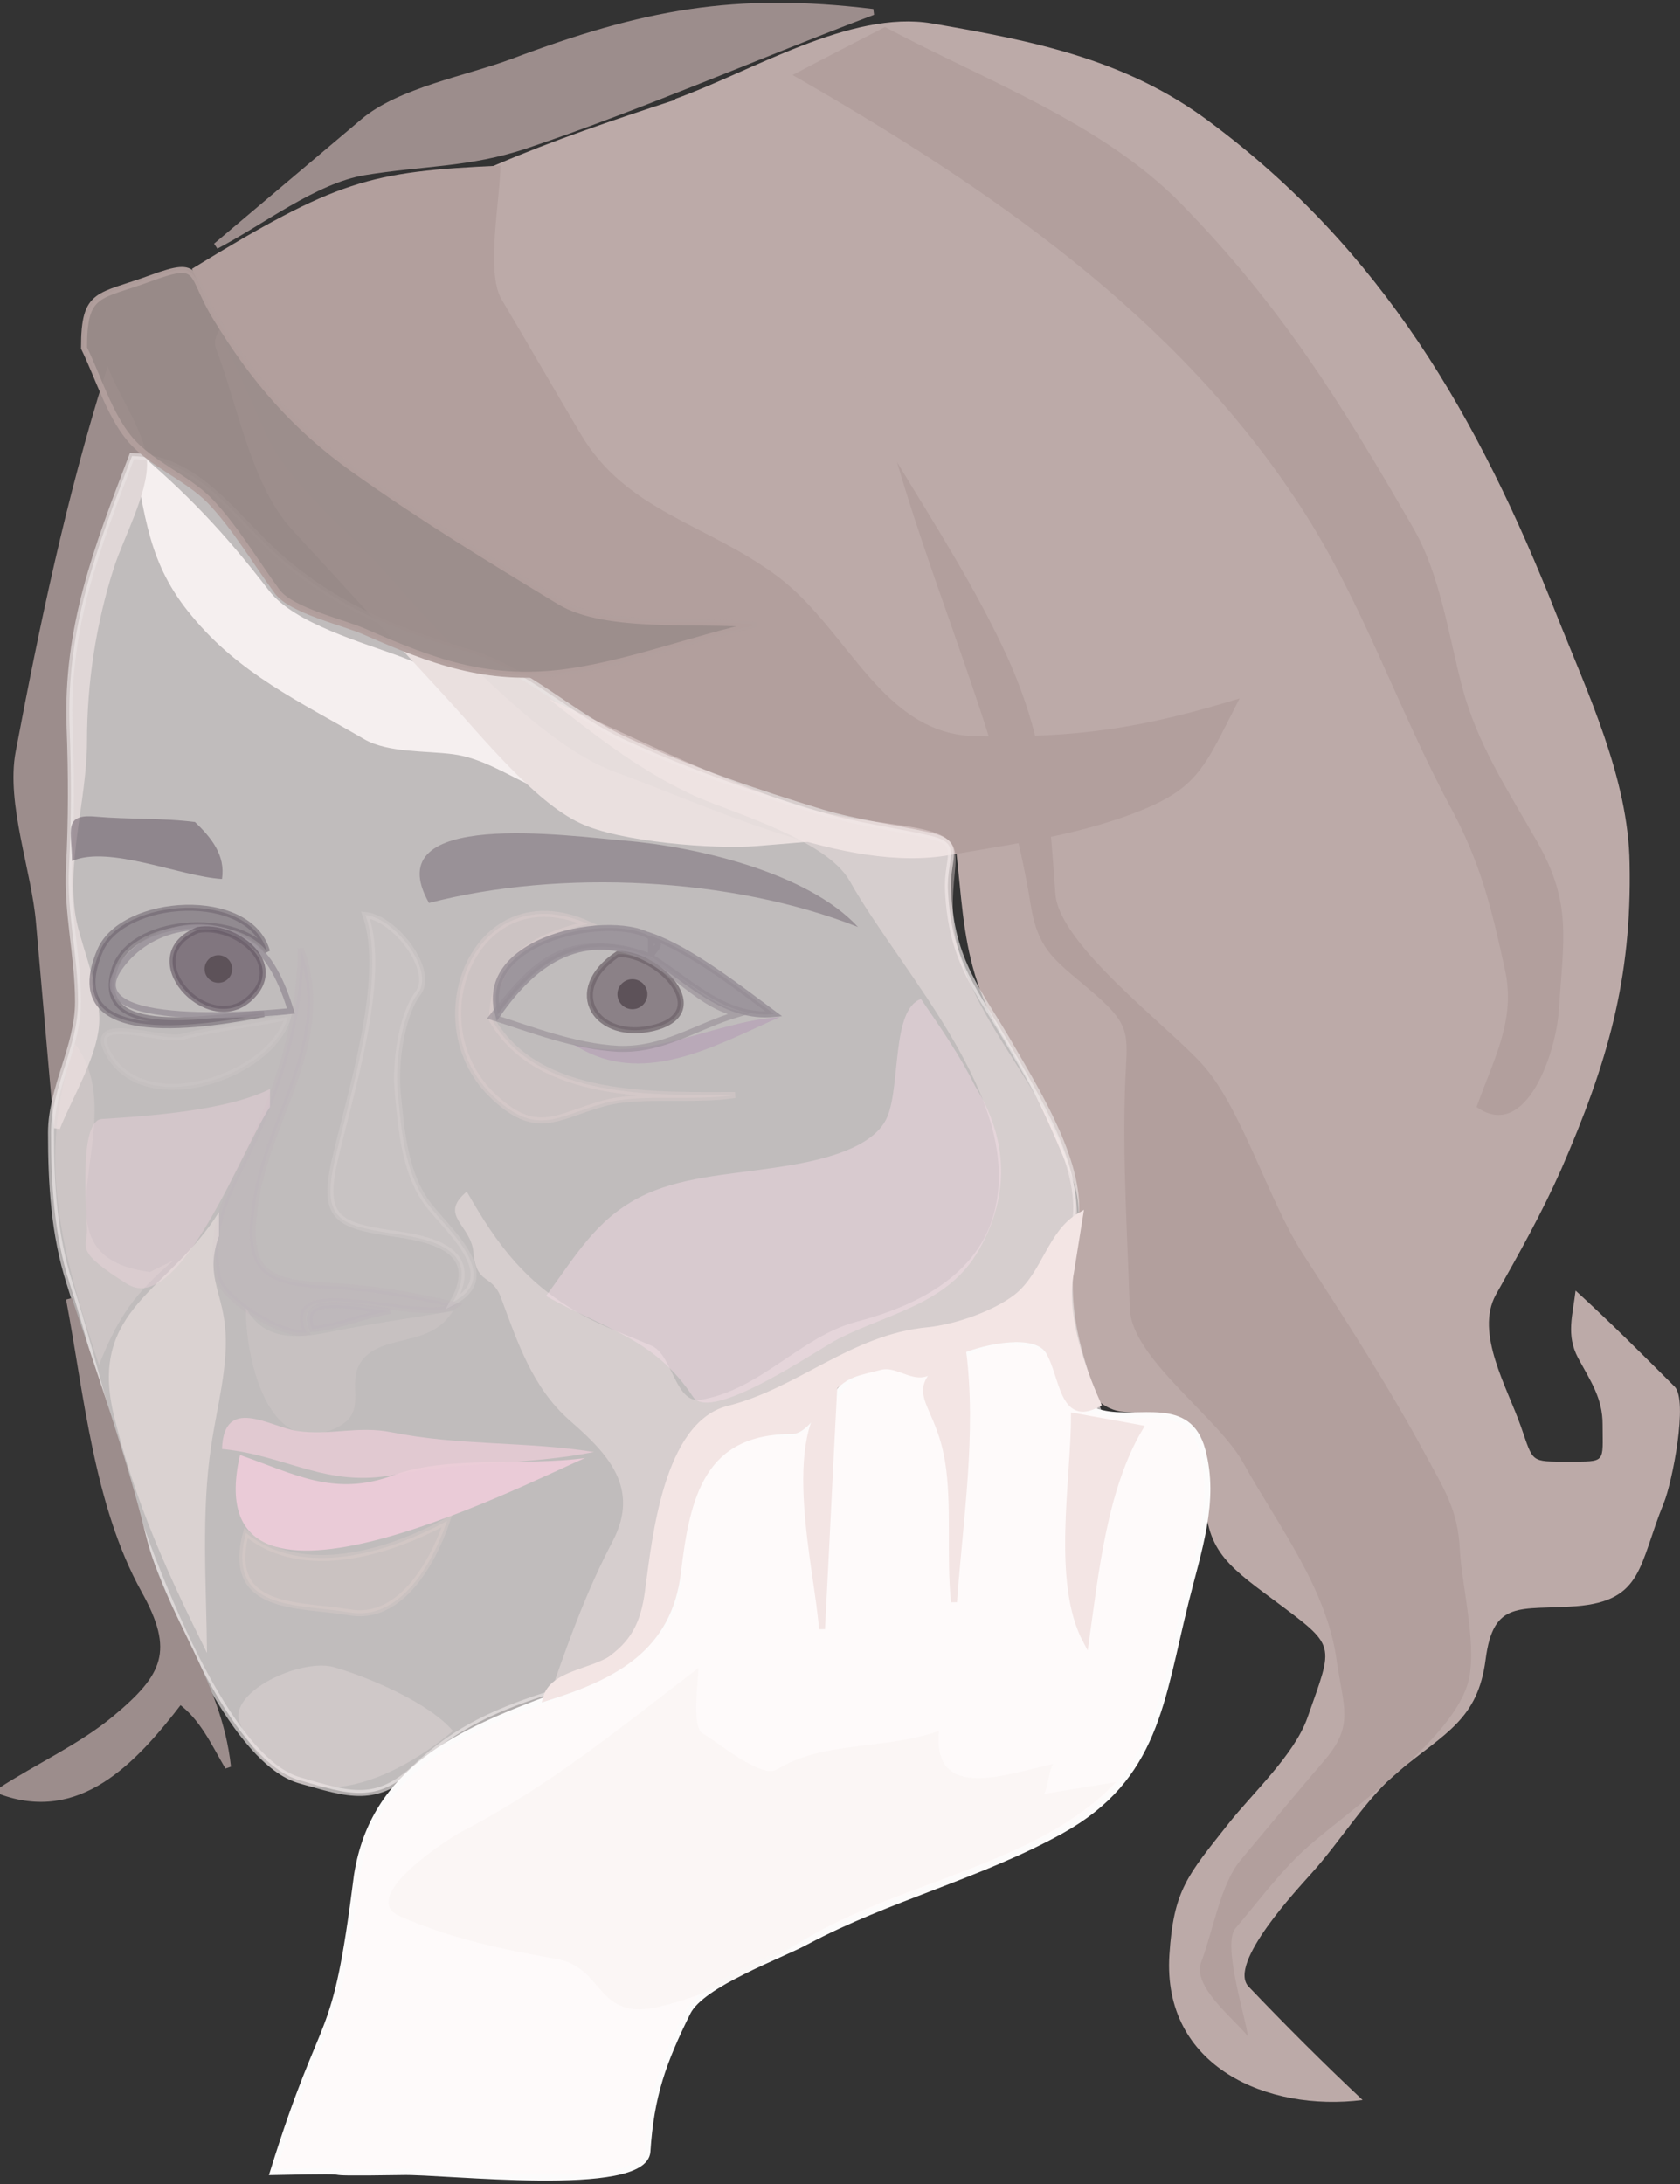 <?xml version="1.0" encoding="UTF-8"?>
<svg width="280px" height="364px" viewBox="0 0 280 364" version="1.1" xmlns="http://www.w3.org/2000/svg" xmlns:xlink="http://www.w3.org/1999/xlink">
    <rect x="0" y="0" width="280" height="364" fill="#333333" stroke="none"/>
    <!-- Generator: Sketch 42 (36781) - http://www.bohemiancoding.com/sketch -->
    <title>face copy</title>
    <desc>Created with Sketch.</desc>
    <defs></defs>
    <g id="Symbols" stroke="none" stroke-width="1" fill="none" fill-rule="evenodd">
        <g id="face-gitHUB">
            <g id="face-copy">
                <g id="Symbols">
                    <g id="face-copy">
                        <g id="Group">
                            <path d="M22,74.5 C24.2,85.9 24.6,93.9 32,102.7 C39.9,112.3 49.9,116.9 60.7,123.2 C64.7,125.5 71,125.1 75.5,125.7 C80.1,126.3 84.2,128.9 88.4,130.9 C100.6,136.6 106.5,136.9 120,136.5 C112,133.8 98.7,132.1 92,127 C89,124.7 88.1,117.7 84.5,116.3 C78.7,114.1 72.9,111.9 67.2,109.6 C60.6,107.1 49.1,104 44.8,98.4 C37.6,89 31.1,82.1 22,74.5 Z" id="Path-2" fill="#E3DBDB" fill-rule="nonzero"></path>
                            <path d="M116,15.5 C95.4,22.2 76.9,28.3 58.6,40.2 C53.7,43.4 33.8,52.3 36,58.1 C39.5,67.2 41.9,80.9 48.6,88.2 C57.2,97.5 65.7,106.9 74.3,116.2 C80,122.4 89.1,133.7 96.7,137.2 C103.2,140.3 119,141.6 126.2,141 C138.3,140 150.5,139 162.6,137.9 C156.3,116.9 150.4,95.7 143.7,74.8 C136.6,52.7 127.8,35.4 116,15.5 Z" id="Path-4" fill="#BCAAA8" fill-rule="nonzero"></path>
                            <path d="M145.5,2 C126.7,9.1 106.6,17.9 87.5,24.3 C78.2,27.4 70.5,27.1 60.7,28.7 C52.4,30.1 43.5,37.1 36,41 C44.2,34.1 52.3,27.2 60.5,20.3 C66.6,15.1 77.9,13.1 85.4,10.3 C107.2,2.1 122.4,-0.8 145.5,2 Z" id="Path-6" stroke="#9C8D8C" fill="#9C8D8C" fill-rule="nonzero"></path>
                            <path d="M18,62.5 C19.7,66.6 23.8,72.6 24,77 C24.2,82.1 20.1,89.5 18.5,94.5 C15.5,103.9 14,113.7 14,123.6 C14,133.4 10.3,144.4 12.3,153.8 C13.4,158.7 16.5,165.9 16,171 C15.5,176.4 11.5,182.9 9.5,188 L6.5,153.8 C5.8,145.2 1.5,133.9 3.1,125.4 C7.1,104.2 11.5,83.2 18,62.5 Z" id="Path-7" stroke="#9C8D8C" fill="#9C8D8C" fill-rule="nonzero"></path>
                            <path d="M112.5,16.5 C125.1,12 141.8,1.6 155.3,3.9 C172.1,6.8 187.6,9.8 201.6,20.3 C230.4,41.7 246.4,69.5 259.4,102.4 C264.6,115.5 271.4,129.7 271.6,143.9 C272,163.2 267.9,177.2 260.2,194.9 C257,202.1 253.2,208.9 249.3,215.8 C245.8,222.2 251.2,231.2 253.5,237.8 C255.6,243.8 255,243.6 261.3,243.6 C267.8,243.6 267.1,243.9 267.1,237.4 C267.1,233 265.1,230.2 263,226.3 C261,222.5 262.1,219.3 262.6,215.1 C268.3,220.3 273.7,225.7 279.1,231.1 C281.4,233.4 278.7,247.1 277.3,250.5 C273.1,260.8 273.9,266.8 262.7,267.7 C253.3,268.4 248.9,266.5 247.6,276.6 C246.3,286.6 240.9,288.8 233.1,295.2 C227.7,299.7 223.4,306.9 218.6,312.2 C216.4,314.7 204.5,327.3 208.1,331.1 C214.3,337.6 220.6,343.9 227.1,350 C211.3,352 193.7,344.5 194.9,325.8 C195.6,315 197.9,312.6 204.7,304 C208.8,298.8 215.7,292.5 217.9,286.3 C222.3,273.7 222.9,274.6 212.2,266.6 C204.1,260.6 200.5,257.9 200.9,247.6 C201.3,236.8 197,235.9 187.3,235.3 C180.8,234.9 176.7,224.7 177.6,218 C178.5,210.9 181.4,202.8 178.6,196.1 C175.2,187.9 172,180.5 167.3,173 C158.3,158.7 161.4,146.2 157.4,130.7 C153.6,115.9 151,100.6 144.6,86.7 C135.3,66.4 126,46 116.7,25.7 C115.3,22.6 113.9,19.6 112.5,16.5 Z" id="Path-8" fill="#BCAAA8" fill-rule="nonzero"></path>
                            <path d="M122.5,16.5 C139,29.8 151.7,40.5 164.1,57.5 C176.8,75 189.5,92.1 200.7,110.5 C205.5,118.4 211.8,126.3 214.7,135.1 C219.2,148.8 221.6,155.1 231.3,165.4 C247.2,182.3 237.8,204.3 225.5,220.5 C222.3,216.5 219.1,212.5 215.9,208.5 C214.5,206.8 221.9,196.7 223.1,194.6 C223.2,194.4 205.3,181.7 202.4,178.5 C194.9,170.2 187.7,161.8 180.5,153.2 C172.8,144 173.3,134.9 171.6,122.9 C168.9,103.7 158,86.3 148.2,69.6 C137.3,51.1 125.8,34.7 112.4,17.9 C115.8,17.5 119.2,17 122.5,16.5 Z" id="Path-9" fill="#BCAAA8" fill-rule="nonzero"></path>
                            <path d="M149.5,77 C155.9,87.6 162.6,98 167.8,109.3 C174.1,123.2 174.8,133.7 175.9,149 C176.5,157.4 194.5,170.9 200.3,177.3 C206.9,184.5 211.4,200.1 217.1,208.9 C224.2,219.9 231.3,230.8 237.5,242.3 C240.7,248.2 243,251.7 243.3,258.2 C243.6,264.4 246.5,275.2 244.5,281 C241.4,290.3 225.5,301.3 218.3,307.5 C213.6,311.6 209.9,316.7 205.9,321.4 C203.7,324 207.5,335.9 208,339.4 C205.4,336.2 198.7,331.1 200.2,327 C202.1,322.1 203.4,314.1 206.7,310.1 C211.4,304.5 216.1,298.8 220.9,293.2 C225.7,287.5 223.9,284.5 222.8,276.9 C221.2,264.8 213.1,254.4 207.2,243.8 C203,236.2 188.6,226.4 188.3,218.1 C187.9,205.9 187.1,193.6 187.5,181.3 C187.8,172.7 188.9,171.3 182.6,165.8 C176.3,160.3 173.1,158.9 171.8,150.9 C167.8,125.8 156.7,101.7 149.5,77 Z" id="Path-10" fill="#B29F9D" fill-rule="nonzero"></path>
                            <path d="M147.5,4.5 C164.1,13.4 183.6,20.4 196.9,34 C213.6,51.1 223.6,67.3 235.6,88.1 C240.1,96 241.4,105.8 243.7,114.5 C246.2,124 251.3,131.7 256.2,140.3 C262,150.5 260.6,156.4 259.8,168.4 C259.4,175.2 254.4,190.4 246.1,184.5 C249,176.3 252.7,170 250.8,161.5 C248.6,151.4 246.8,144 242,135 C233,118.3 227.1,100.3 216.8,84.5 C196.2,52.7 164.7,31.2 132.1,12.5 C137.2,9.8 142.3,7.2 147.5,4.5 Z" id="Path-11" fill="#B29F9D" fill-rule="nonzero"></path>
                            <path d="M32,44.8 C36.1,54 40.3,63.2 44.4,72.4 C48.1,80.7 58,88.4 64.1,95.2 C72.9,105.2 89.8,124.1 102.6,128.7 C118.4,134.4 140.9,145.6 158.3,142.5 C168,140.8 177.6,139.5 186.9,136.3 C199.7,131.8 200.3,128.7 206.6,116.4 C190.3,121.4 179.6,123 162.6,122.7 C147.1,122.4 141.5,105.2 129.9,96.3 C118.1,87.3 104.4,85.4 96.7,72.2 C92.3,64.8 88,57.3 83.6,49.9 C80.9,45.4 83.4,33 83.4,27.6 C61.5,28.6 56.2,30 32,44.8 Z" id="Path-5" fill="#B29F9D" fill-rule="nonzero"></path>
                            <path d="M22,76 C16.1,91.4 11,104.6 11.6,121.3 C11.9,129.1 11.9,136.7 11.5,144.5 C11.1,152.3 13,159.2 13,167 C13,174.5 8.5,181.3 8.5,188.8 C8.5,197.3 9,205.8 11.6,213.9 C16.4,228.9 19.8,245.5 25.5,260 C29.4,269.9 39.2,293.6 49.9,296.7 C58.2,299.1 62.7,300.7 69.3,294.5 C76.1,288 83.4,284.9 92.4,282.1 C98.7,280.1 108,276.7 110.1,269.5 C111.1,266.2 108.9,262.3 109.9,258.9 C111.4,253.5 113.5,250.1 116.5,245.4 C117.8,243.4 120.7,239 123.1,239 C127.1,239 131.1,240.4 133.4,236.9 C139.2,228.1 143,226.1 153.6,229.7 C157.7,231.1 161.1,220.2 169.5,223 C173.3,224.3 174.6,223.5 176,227.4 C177.6,231.8 177.4,236.8 183,235 C178.5,222.2 177.2,216.8 179.2,203.6 C180.6,194.4 173,182.2 168.5,174.4 C163.1,165 158.6,160.5 158,148.5 C157.7,142.8 160.7,140.5 154.7,139.2 C148.9,137.9 142.7,137.1 137,135.4 C125.8,132 115.4,128.4 104.8,123.6 C95,119.2 88.3,111.7 77.8,108.6 C66.8,105.3 57.8,101.9 48.6,94.5 C39.9,87.7 34,76.4 22,76 Z" id="Path-12" stroke="#E8E2E2" fill="#FEF8F7" fill-rule="nonzero" opacity="0.694"></path>
                            <path d="M91.5,116.5 C104.9,122.6 118,129.1 131.9,133.9 C138,136 144.2,136.7 150.5,137.6 C163.7,139.6 157.7,142.6 159,154.4 C160.5,168.1 173,179.7 177.7,193 C180,199.3 180,205.6 178.9,212.3 C177.6,220.4 180.6,226.8 183.4,234.5 C176.8,237.8 176.7,229 175.1,224.2 C173.9,220.5 162.7,222.8 160.4,225.2 C154.4,231.6 153.6,227.6 145.8,228.4 C136.6,229.3 139.5,234.7 132.3,238 C130.4,238.9 125.5,237.7 123.3,237.6 C120.9,237.5 118.7,242.4 117.3,244.3 C114.4,248.2 110.1,252.4 110.4,257.3 C111.1,271.2 104.2,275.6 92.3,280.6 C95.2,272.3 98,264.7 102.1,256.9 C106.8,247.9 101.2,242.2 94.9,236.7 C88.7,231.2 86.3,223.8 83.5,216.3 C82,212.2 79.4,214.3 78.9,208.7 C78.5,204.1 73,202.6 77.8,198.6 C83.1,207.9 87.8,214 97.1,219.2 C100.7,221.2 104.8,222.6 108.6,224.3 C112.1,225.8 112.5,234 116.8,233.3 C126.8,231.6 133.4,222.8 142.7,220.3 C152.3,217.8 162.9,212.8 165.7,202.1 C170.7,183.2 150.3,162.3 141.6,146.8 C137.8,140.1 122.9,135.7 116.3,132.9 C107,128.7 99.6,122.9 91.5,116.5 Z" id="Path-13" fill="#FBECEB" fill-rule="nonzero" opacity="0.37"></path>
                            <path d="M14,58 C16.3,62.7 18.2,69 21.5,73 C25,77.3 31.1,79.5 35,83.5 C39.2,87.9 42.6,93.7 46.2,98.6 C48.6,101.8 57.2,103.7 60.8,105.3 C72,110.2 80.9,113.6 93.6,112.1 C104.2,110.8 115.6,106.4 126.1,104.1 C117,103.2 101.1,105 93.3,100.3 C81.6,93.2 70.1,86.2 58.9,78.2 C49.1,71.2 42.3,63.3 36,53 C31.5,45.7 33.8,43.2 25.3,46.3 C16.4,49.6 14,48.4 14,58 Z" id="Path-3" stroke="#B29F9D" fill="#9C8D8B" fill-rule="nonzero" opacity="0.961"></path>
                            <path d="M162.5,181 C168.1,190 168.3,199.4 163.1,208.4 C158,217.3 148.3,218.8 139.8,223.1 C136.6,224.7 118.5,237.3 115.5,232.8 C109,223 101.1,221.7 91,216 C95.9,209.4 99.2,203.4 106.5,199.6 C113,196.2 121.2,195.8 128.5,194.7 C134,193.9 145.4,192.2 147.9,186.1 C150.1,180.8 148.6,168.2 153.5,166.5 C156.7,171.2 160,175.9 162.5,181 Z" id="Path-14" fill="#FDE2EE" fill-rule="nonzero" opacity="0.391"></path>
                            <path d="M44,147.5 C54.6,160.3 48.6,176.1 42.1,189.9 C39.7,195 32.8,206.6 35,212.5 C37.6,219.7 48.9,222.4 55.1,221.3 C66.2,219.3 88.5,218.5 73.3,203.3 C64,194 63.2,170.9 73,162 C67,158.2 62.5,148.8 55.8,146.8 C52.3,145.8 48.8,144.8 45.4,143.6 C40.4,142 39.6,145 44,147.5 Z" id="Path-16"></path>
                            <path d="M76,217.5 C69,215.9 62,214.6 54.8,214.3 C44,213.8 40.8,211.8 42.6,200.3 C44.8,185.8 55.8,173.2 50.1,158.1 C50.1,170.9 45.8,183.2 40.1,194.6 C37,200.7 35,205.9 36.3,212.8 C37.1,216.6 47.3,222.9 51.1,222.1 C46.3,211.3 71,221.2 76,217.5 Z" id="Path-17" stroke="#BEB6BC" fill="#BEB6BC" fill-rule="nonzero" opacity="0.301"></path>
                            <path d="M52,221.5 C49.3,214.9 61.1,218.4 65,218.5 C60.6,219.2 56.4,221.2 52,221.5 Z" id="Path-18" stroke="#BEB6BC" fill="#BEB6BC" fill-rule="nonzero" opacity="0.465"></path>
                            <path d="M75.5,217 C84.1,212.6 74.2,204.7 71.1,200.4 C67.4,195.2 66.9,188.3 66.3,182.2 C65.8,177.6 66.8,169.3 69.7,165.5 C72.5,161.7 65.8,153 60.9,152.5 C64.7,163 58.1,183 55.7,193.8 C53.7,202.9 56.4,204.2 64.9,205.5 C71.4,206.4 80.5,208 75.5,217 Z" id="Path-19" stroke="#E9DFDE" fill="#E9DFDE" fill-rule="nonzero" opacity="0.194"></path>
                            <path d="M45,184.5 C40.675,190.728 30,219.5 21.2,214 C12.4,208.5 14.5,208 14.5,205 C14.5,202 13,186.7 17,186.5 C24.9,186 37.8,185.1 45,181.5 L45,184.5 Z" id="Path-20" fill="#FCDBE7" fill-rule="nonzero" opacity="0.322"></path>
                            <path d="M36.5,206 C34.2,212.4 36.9,215 37.5,221 C38.2,227.3 36.1,234.7 35.2,241 C33.5,252.1 34.4,264.3 34.5,275.5 C28,262.4 22.5,250.4 19,236 C14.6,218 28.3,215.2 36.5,202 L36.5,206 Z" id="Path-21" fill="#F3E6E4" fill-rule="nonzero" opacity="0.503"></path>
                            <path d="M25,212 C26.3,211.3 27.7,210.7 29,210 C22.4,215.6 19.7,219.5 16.5,227.5 C10.4,209.1 5.8,193 12.5,174 C22.7,187.2 3.7,209.3 25,212 Z" id="Path-22" fill="#EEE0DF" fill-rule="nonzero" opacity="0.253"></path>
                            <path d="M44,169 C38.2,168.8 15.4,174.3 19,161.8 C21.5,152.9 39.4,151.8 44.5,158.6 C41.6,148.2 20.5,149.6 16.7,158.4 C9.3,175.6 35.9,170.5 44,169 Z" id="Path-24" stroke="#706570" fill="#706570" fill-rule="nonzero" opacity="0.577"></path>
                            <path d="M48,169.5 C42.1,170.7 36.2,171.3 30.4,172.8 C26.7,173.7 14.3,168.7 18,175.5 C24,186.7 45.3,179.4 48,169.5 Z" id="Path-25" stroke="#D0CBCB" fill="#D0CBCB" fill-rule="nonzero" opacity="0.297"></path>
                            <path d="M48.5,168.5 C44.8,168.9 12.5,171.9 19.9,161.3 C24.972,154.12 34.765,152.621 41.5,157 C44.989,159.269 46.998,163.688 48.5,168.5 Z" id="Path-23" stroke="#978F97" opacity="0.8"></path>
                            <path d="M33,155 C22.3,159.3 34.4,172.8 41.5,166.5 C48,160.7 39.2,153.9 33,155 Z" id="Path-26" stroke="#685B68" fill="#605260" fill-rule="nonzero" opacity="0.659"></path>
                            <path d="M130,169.5 C118.5,170.3 107.6,177.4 95.5,174 C106.9,181.5 119.1,174.3 130,169.5 Z" id="Path-34" fill="#B6A2B6" fill-rule="nonzero" opacity="0.723"></path>
                            <circle id="Oval" stroke="#5D5259" fill="#5D5259" fill-rule="nonzero" cx="36.4" cy="161.5" r="1.8"></circle>
                            <path d="M32.5,137 C35.2,139.6 37.6,142.5 37,146.5 C30.1,146.1 18.2,140.8 12,143.5 C12,138.6 10.4,135.6 15.9,136.1 C21.5,136.6 26.9,136.3 32.5,137 Z" id="Path-28" fill="#605260" fill-rule="nonzero" opacity="0.505"></path>
                            <path d="M41,218 C40.8,225.3 44.3,243.6 56,238 C62.1,235.1 56.8,230 61,226 C64.9,222.4 71.8,224.4 75.5,218.5 C68.4,219.7 61.9,220.6 55,222 C49.5,223.1 44,223.5 41,218 Z" id="Path-29" fill="#E4D6D5" fill-rule="nonzero" opacity="0.194"></path>
                            <path d="M82,170 C89.7,183.3 109.3,182.5 122.5,182.5 C115.7,183.6 106.7,182.2 100.6,183.9 C92.7,186.1 89.3,189.7 81.8,182.3 C69.5,170 79.4,145.7 98,154 C89.3,156 82.1,159.7 82,170 Z" id="Path-37" stroke="#EAD5D3" fill="#EAD5D3" fill-rule="nonzero" opacity="0.28"></path>
                            <path d="M71.5,150.5 C62.5,134.6 95.1,139.4 104.1,140.1 C116,141.1 134.6,145.4 143,154.5 C122,146.2 93.4,144.8 71.5,150.5 Z" id="Path-30" fill="#605260" fill-rule="nonzero" opacity="0.405"></path>
                            <path d="M83,169 C79.292,155.582 104.782,151.595 109.5,157 C110.126,157.718 108.652,158.445 108.5,159.5 C97.2,155 89.5,159.7 83,169 Z M108.5,159.5 L108.5,156 C115.2,158.4 123.2,164.7 129,169 C120.8,169.8 114.9,163.5 108.5,159.5 Z" id="Combined-Shape" stroke="#968D96" fill="#968D96" fill-rule="nonzero" opacity="0.814"></path>
                            <path d="M103,159 C93.8,165.1 99.4,173.7 109,171.3 C119.1,168.7 109.8,158.9 103,159 Z" id="Path-35" stroke="#6F646B" fill="#796C74" fill-rule="nonzero" opacity="0.739"></path>
                            <path d="M97.5,243 C85.9,248.1 32.5,275.3 40,242.5 C49.2,245.7 55.7,249.5 65.5,245.9 C74.5,242.5 87.7,244.4 97.5,243 Z" id="Path-39" fill="#FAD1E1" fill-rule="nonzero" opacity="0.729"></path>
                            <path d="M74.5,253.5 C65,258.7 50.5,263.3 41,255.5 C37.5,268.6 49.9,267.3 58.1,268.7 C66.6,270.3 72.1,260.6 74.5,253.5 Z" id="Path-40" stroke="#EAD5D3" fill="#EAD5D3" fill-rule="nonzero" opacity="0.244"></path>
                            <path d="M75.5,288.5 C64.9,297.4 47.7,304.8 40,287.3 C37.7,282 50.4,276.2 55.8,277.9 C61.6,279.6 71.5,283.8 75.5,288.5 Z" id="Path-41" fill="#F3E6E4" fill-rule="nonzero" opacity="0.281"></path>
                            <path d="M11.5,216.5 C15.9,229.6 20.5,242.5 23.8,255.9 C27.2,269.7 36.4,279.8 38,294.5 C35.6,290.4 33.8,286.3 30,283.5 C22.2,293.7 13,303.4 0,298.5 C6.1,294.5 13.6,291.1 19.2,286.4 C27.6,279.4 29.7,275.2 24,265 C16.1,250.7 14.5,232.3 11.5,216.5 Z" id="Path-42" stroke="#9C8D8C" fill="#9C8D8C" fill-rule="nonzero"></path>
                            <path d="M99,242 C87.7,240.2 76.6,241 65.2,238.7 C59.6,237.6 55,239.3 49.5,238.5 C45,237.8 37.3,232.5 37,241.5 C47.6,242.5 54.4,248 65.7,245.8 C76.6,243.6 87.9,244.2 99,242 Z" id="Path-38" fill="#ECCDD8" fill-rule="nonzero" opacity="0.759"></path>
                            <path d="M59.5,312.5 C62.3,294.9 76.6,288.6 92.3,282.8 C99.9,280 106.4,277.3 110.8,270.3 C115.3,263.2 111.2,255.9 115.1,248.5 C116.8,245.2 120,242.1 122.7,239.4 C125.3,236.8 130.1,240 133.1,238.5 C140.4,234.8 139.9,225.4 151.1,228.3 C158.8,230.2 160.6,223.1 168.2,223.6 C173.5,224 173.8,223.7 176.6,228 C180.9,234.6 176,233.6 183.6,235.5 C189.8,237 198.1,233.1 200.4,241.7 C202.7,250.2 199.7,258.5 197.6,267 C193.5,283.5 192.7,296.3 176.9,305.1 C163.4,312.6 148.1,316.3 134.4,323.6 C130,326 117,330.6 114.6,335.4 C110.5,343.7 108.5,349.3 107.9,358.6 C107.4,365.8 73.9,361.8 67,362 C47.7,362.3 64.8,361.6 45.5,362 C54.5,333.1 55.7,342.5 59.5,312.5 Z" id="Path-44" stroke="#FCFBFB" fill="#FEFAFA" fill-rule="nonzero"></path>
                            <path d="M82,169.5 C87.6,162.3 92.5,156.4 102.5,158 C111.1,159.3 115.1,167.1 123,169 C115.9,171.1 110.6,175.1 103,174.8 C95.8,174.4 88.9,171.7 82,169.5 Z" id="Path-31" stroke="#978F97" opacity="0.598"></path>
                            <path d="M186,297 C182,297.7 178,298.3 174,299 C174.8,297.5 174.7,295.5 175.5,294 C168.3,295.5 155.3,300.6 156.5,288.5 C147.3,291.7 137.3,290.1 129.5,294.9 C126.9,296.5 119.7,290.4 117.1,288.9 C115.2,287.8 116.4,280.2 116.4,278 C103.2,288.1 91.7,297.6 76.9,305.3 C75.3,306.1 59.3,316.2 66.7,319.4 C75.5,323.2 83.3,324.8 92.8,326.5 C100.8,327.9 99.3,337.1 110.1,334.4 C119.5,332.1 125.8,328.2 134.2,323.2 C150.3,313.5 173.1,310.7 186,297 Z" id="Path-45" fill="#F8F0EF" fill-rule="nonzero" opacity="0.411"></path>
                            <path d="M179,236 C179,246.8 175.8,263.8 181,273.5 C182.6,262.2 184,248.1 190,238 C186.3,237.3 182.7,236.7 179,236 Z" id="Path-46" stroke="#F3E5E4" fill="#F3E5E4" fill-rule="nonzero"></path>
                            <path d="M159,267 C158.2,259.4 159.2,250.9 158,243.5 C156.1,232 149.6,232.3 160.5,225 C162.3,238.9 160,253.1 159,267 Z" id="Path-47" stroke="#F3E5E4" fill="#F3E5E4" fill-rule="nonzero"></path>
                            <path d="M137,271.5 C136.3,261.6 130.4,239.2 139,232 C138.3,245.2 137.7,258.3 137,271.5 Z" id="Path-48" stroke="#F3E5E4" fill="#F3E5E4" fill-rule="nonzero"></path>
                            <path d="M178.5,212 C177.1,218.9 180.2,227.7 183,234 C177,237.3 177.2,229.4 174.8,225.3 C172.6,221.6 164,223.6 160.5,225 C158.3,225.9 156.3,228.5 154,229 C151.7,229.5 149.3,227.2 146.8,227.8 C143,228.8 141,228.9 138.5,231.8 C137,233.6 134.4,238.5 132,238.5 C117.1,238.5 114.5,249.2 113,262 C111.5,274.7 102.5,279.4 91,283 C92.1,278.9 98.6,278.7 101.9,276.4 C106.2,273.3 107.5,269.6 108.1,264.4 C109.2,256.4 111.1,237.4 121.4,234.8 C133.3,231.8 142,222.9 154.7,221.7 C159.4,221.2 165.8,219 169.5,216.1 C174.2,212.3 175,205.5 180,202.6 C179.5,205.7 179,208.8 178.5,212 Z" id="Path-15" stroke="#F3E5E4" fill="#F3E5E4" fill-rule="nonzero"></path>
                        </g>
                    </g>
                </g>
                <circle id="Oval" stroke="#5D5259" fill="#5D5259" fill-rule="nonzero" cx="105.4" cy="165.7" r="2"></circle>
            </g>
        </g>
    </g>
</svg>